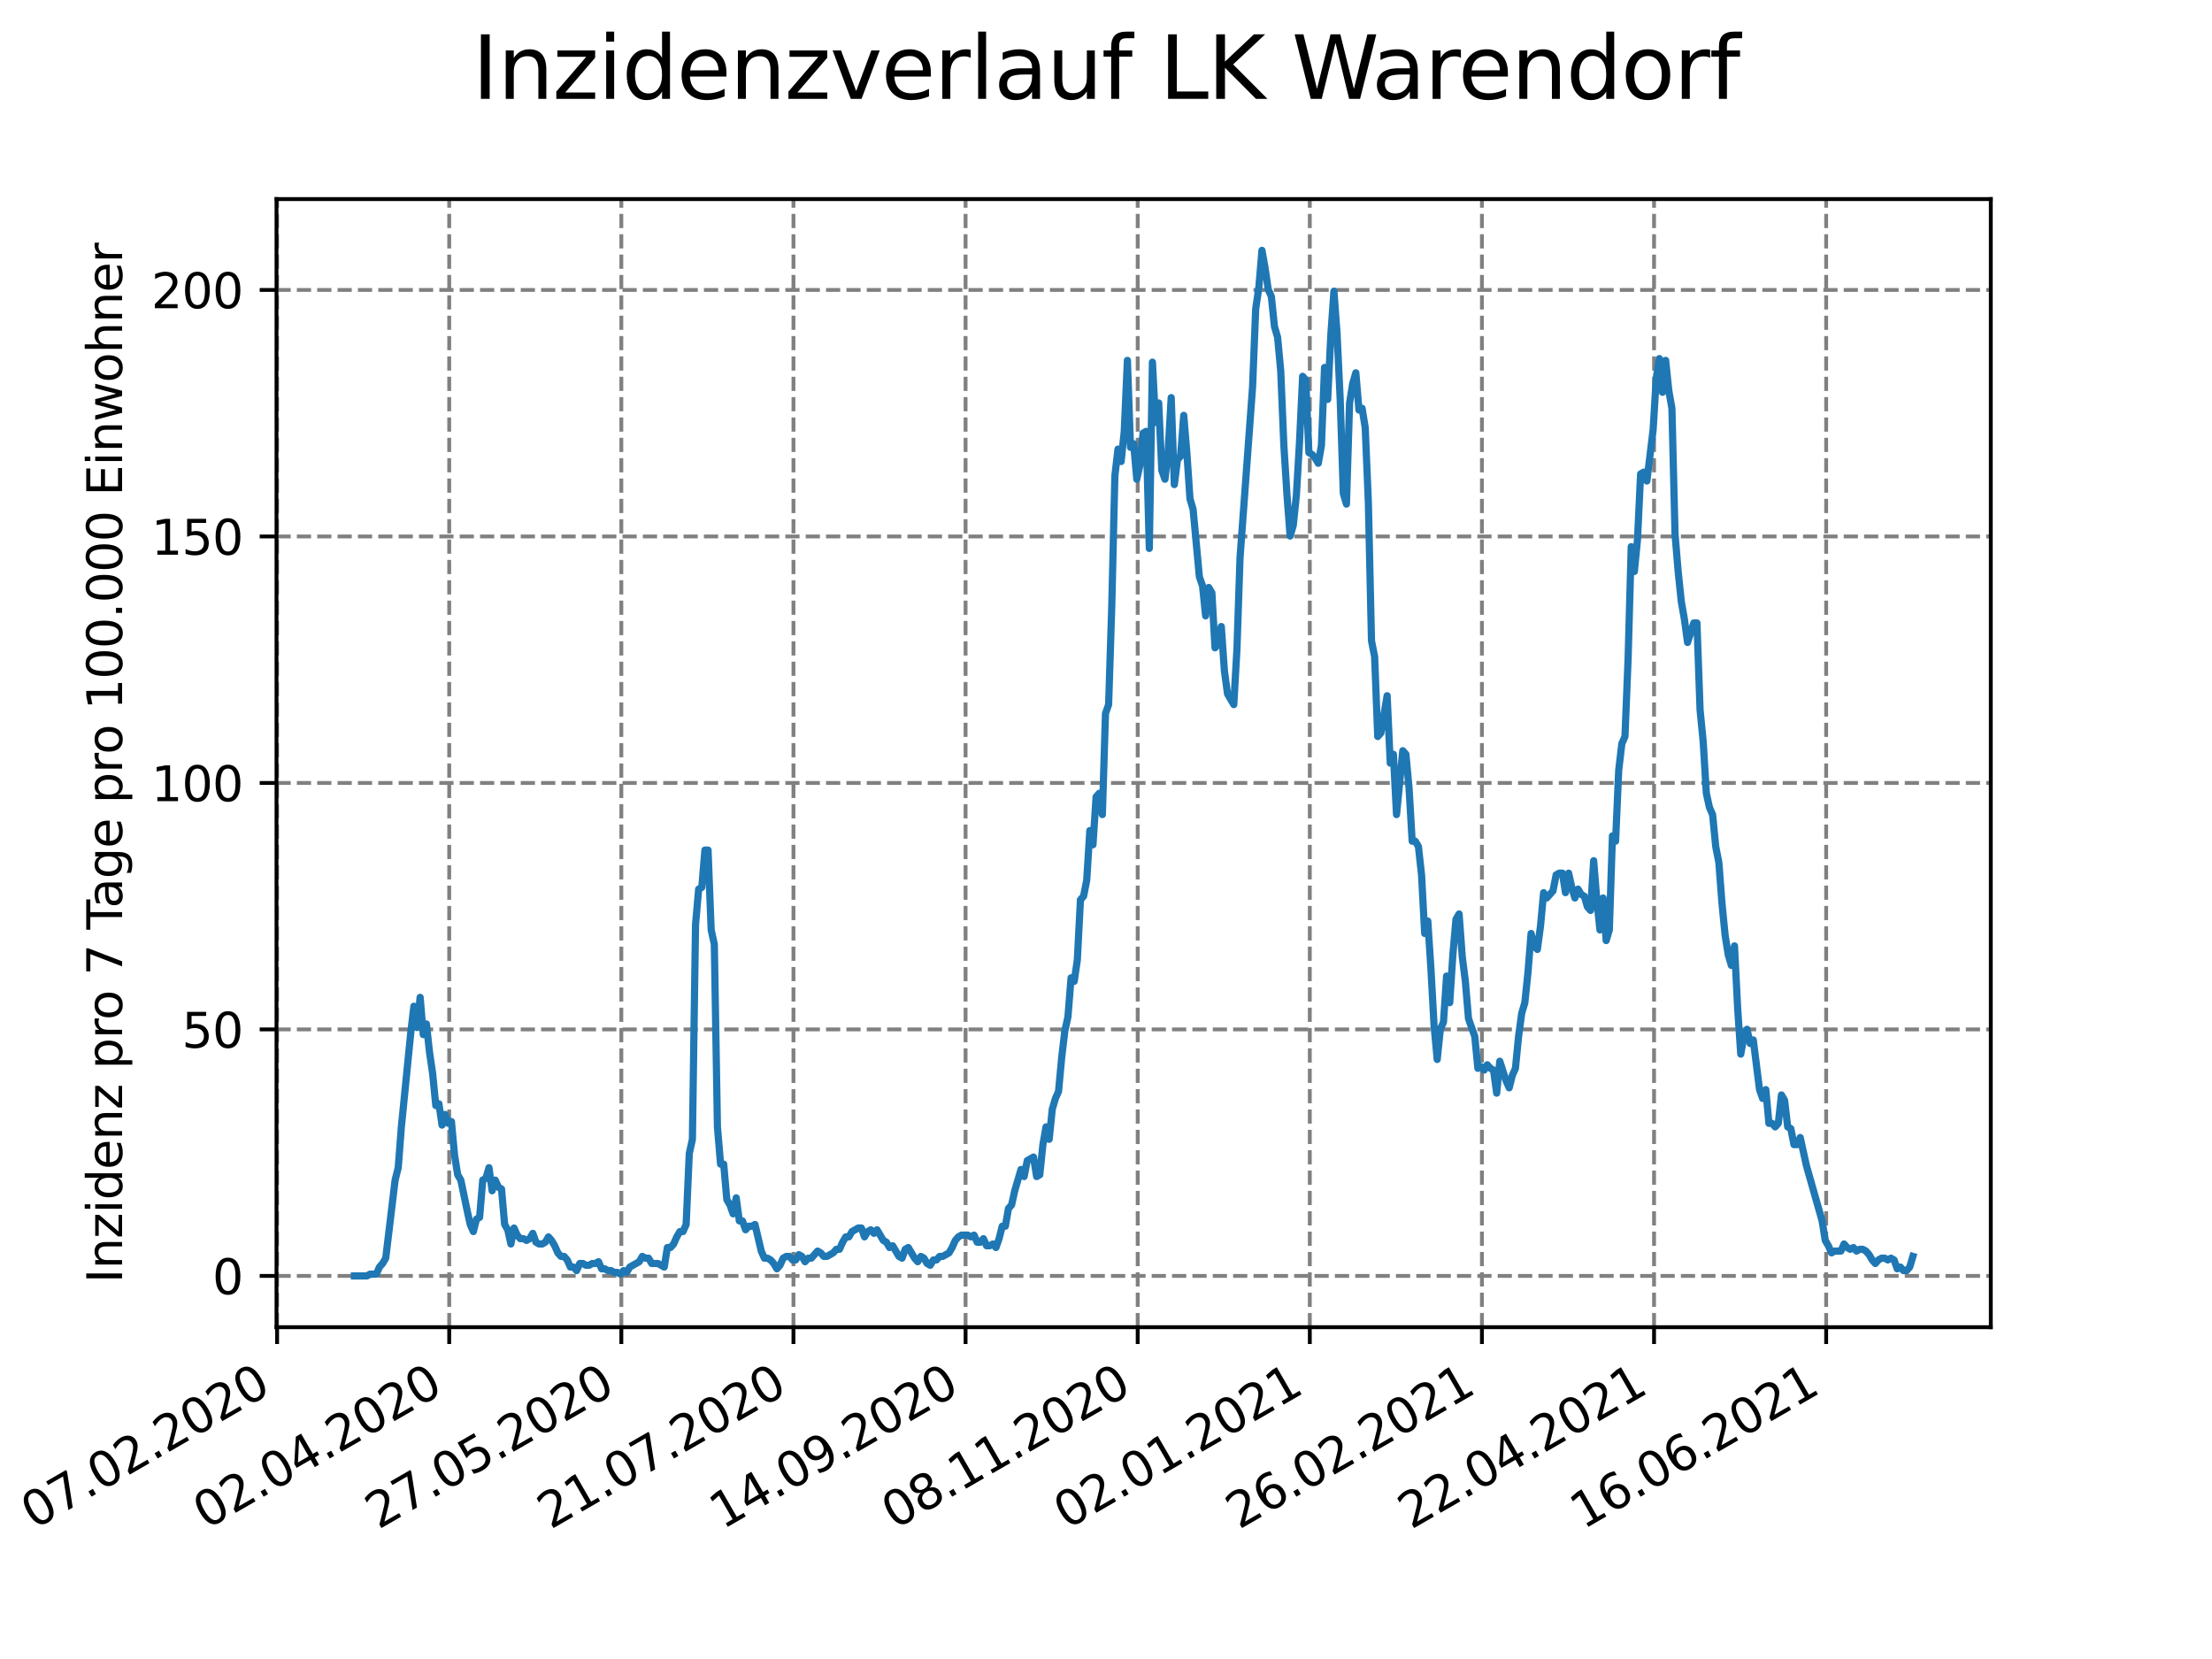 <?xml version="1.0" encoding="utf-8" standalone="no"?>
<!DOCTYPE svg PUBLIC "-//W3C//DTD SVG 1.1//EN"
  "http://www.w3.org/Graphics/SVG/1.1/DTD/svg11.dtd">
<svg height="345.6pt" version="1.1" viewBox="0 0 460.8 345.6" width="460.8pt" xmlns="http://www.w3.org/2000/svg" xmlns:xlink="http://www.w3.org/1999/xlink">
 <defs>
  <style type="text/css">*{stroke-linecap:butt;stroke-linejoin:round;}</style>
 </defs>
 <g id="figure_1">
  <g id="patch_1">
   <path d="M 0 345.6 
L 460.8 345.6 
L 460.8 0 
L 0 0 
z
" style="fill:#ffffff;"/>
  </g>
  <g id="axes_1">
   <g id="patch_2">
    <path d="M 57.6 276.48 
L 414.72 276.48 
L 414.72 41.472 
L 57.6 41.472 
z
" style="fill:#ffffff;"/>
   </g>
   <g id="matplotlib.axis_1">
    <g id="xtick_1">
     <g id="line2d_1">
      <path clip-path="url(#p155f06e6cd)" d="M 57.725 276.48 
L 57.725 41.472 
" style="fill:none;stroke:#808080;stroke-dasharray:2.96,1.28;stroke-dashoffset:0;stroke-width:0.8;"/>
     </g>
     <g id="line2d_2">
      <defs>
       <path d="M 0 0 
L 0 3.5 
" id="m277711811a" style="stroke:#000000;stroke-width:0.8;"/>
      </defs>
      <g>
       <use style="stroke:#000000;stroke-width:0.8;" x="57.725" xlink:href="#m277711811a" y="276.48"/>
      </g>
     </g>
     <g id="text_1">
      <!-- 07.02.2020 -->
      <g transform="translate(7.1 318.689)rotate(-30)scale(0.1 -0.1)">
       <defs>
        <path d="M 2034 4250 
Q 1547 4250 1301 3770 
Q 1056 3291 1056 2328 
Q 1056 1369 1301 889 
Q 1547 409 2034 409 
Q 2525 409 2770 889 
Q 3016 1369 3016 2328 
Q 3016 3291 2770 3770 
Q 2525 4250 2034 4250 
z
M 2034 4750 
Q 2819 4750 3233 4129 
Q 3647 3509 3647 2328 
Q 3647 1150 3233 529 
Q 2819 -91 2034 -91 
Q 1250 -91 836 529 
Q 422 1150 422 2328 
Q 422 3509 836 4129 
Q 1250 4750 2034 4750 
z
" id="DejaVuSans-30" transform="scale(0.016)"/>
        <path d="M 525 4666 
L 3525 4666 
L 3525 4397 
L 1831 0 
L 1172 0 
L 2766 4134 
L 525 4134 
L 525 4666 
z
" id="DejaVuSans-37" transform="scale(0.016)"/>
        <path d="M 684 794 
L 1344 794 
L 1344 0 
L 684 0 
L 684 794 
z
" id="DejaVuSans-2e" transform="scale(0.016)"/>
        <path d="M 1228 531 
L 3431 531 
L 3431 0 
L 469 0 
L 469 531 
Q 828 903 1448 1529 
Q 2069 2156 2228 2338 
Q 2531 2678 2651 2914 
Q 2772 3150 2772 3378 
Q 2772 3750 2511 3984 
Q 2250 4219 1831 4219 
Q 1534 4219 1204 4116 
Q 875 4013 500 3803 
L 500 4441 
Q 881 4594 1212 4672 
Q 1544 4750 1819 4750 
Q 2544 4750 2975 4387 
Q 3406 4025 3406 3419 
Q 3406 3131 3298 2873 
Q 3191 2616 2906 2266 
Q 2828 2175 2409 1742 
Q 1991 1309 1228 531 
z
" id="DejaVuSans-32" transform="scale(0.016)"/>
       </defs>
       <use xlink:href="#DejaVuSans-30"/>
       <use x="63.623" xlink:href="#DejaVuSans-37"/>
       <use x="127.246" xlink:href="#DejaVuSans-2e"/>
       <use x="159.033" xlink:href="#DejaVuSans-30"/>
       <use x="222.656" xlink:href="#DejaVuSans-32"/>
       <use x="286.279" xlink:href="#DejaVuSans-2e"/>
       <use x="318.066" xlink:href="#DejaVuSans-32"/>
       <use x="381.689" xlink:href="#DejaVuSans-30"/>
       <use x="445.312" xlink:href="#DejaVuSans-32"/>
       <use x="508.936" xlink:href="#DejaVuSans-30"/>
      </g>
     </g>
    </g>
    <g id="xtick_2">
     <g id="line2d_3">
      <path clip-path="url(#p155f06e6cd)" d="M 93.58 276.48 
L 93.58 41.472 
" style="fill:none;stroke:#808080;stroke-dasharray:2.96,1.28;stroke-dashoffset:0;stroke-width:0.8;"/>
     </g>
     <g id="line2d_4">
      <g>
       <use style="stroke:#000000;stroke-width:0.8;" x="93.58" xlink:href="#m277711811a" y="276.48"/>
      </g>
     </g>
     <g id="text_2">
      <!-- 02.04.2020 -->
      <g transform="translate(42.955 318.689)rotate(-30)scale(0.1 -0.1)">
       <defs>
        <path d="M 2419 4116 
L 825 1625 
L 2419 1625 
L 2419 4116 
z
M 2253 4666 
L 3047 4666 
L 3047 1625 
L 3713 1625 
L 3713 1100 
L 3047 1100 
L 3047 0 
L 2419 0 
L 2419 1100 
L 313 1100 
L 313 1709 
L 2253 4666 
z
" id="DejaVuSans-34" transform="scale(0.016)"/>
       </defs>
       <use xlink:href="#DejaVuSans-30"/>
       <use x="63.623" xlink:href="#DejaVuSans-32"/>
       <use x="127.246" xlink:href="#DejaVuSans-2e"/>
       <use x="159.033" xlink:href="#DejaVuSans-30"/>
       <use x="222.656" xlink:href="#DejaVuSans-34"/>
       <use x="286.279" xlink:href="#DejaVuSans-2e"/>
       <use x="318.066" xlink:href="#DejaVuSans-32"/>
       <use x="381.689" xlink:href="#DejaVuSans-30"/>
       <use x="445.312" xlink:href="#DejaVuSans-32"/>
       <use x="508.936" xlink:href="#DejaVuSans-30"/>
      </g>
     </g>
    </g>
    <g id="xtick_3">
     <g id="line2d_5">
      <path clip-path="url(#p155f06e6cd)" d="M 129.436 276.48 
L 129.436 41.472 
" style="fill:none;stroke:#808080;stroke-dasharray:2.96,1.28;stroke-dashoffset:0;stroke-width:0.8;"/>
     </g>
     <g id="line2d_6">
      <g>
       <use style="stroke:#000000;stroke-width:0.8;" x="129.436" xlink:href="#m277711811a" y="276.48"/>
      </g>
     </g>
     <g id="text_3">
      <!-- 27.05.2020 -->
      <g transform="translate(78.811 318.689)rotate(-30)scale(0.1 -0.1)">
       <defs>
        <path d="M 691 4666 
L 3169 4666 
L 3169 4134 
L 1269 4134 
L 1269 2991 
Q 1406 3038 1543 3061 
Q 1681 3084 1819 3084 
Q 2600 3084 3056 2656 
Q 3513 2228 3513 1497 
Q 3513 744 3044 326 
Q 2575 -91 1722 -91 
Q 1428 -91 1123 -41 
Q 819 9 494 109 
L 494 744 
Q 775 591 1075 516 
Q 1375 441 1709 441 
Q 2250 441 2565 725 
Q 2881 1009 2881 1497 
Q 2881 1984 2565 2268 
Q 2250 2553 1709 2553 
Q 1456 2553 1204 2497 
Q 953 2441 691 2322 
L 691 4666 
z
" id="DejaVuSans-35" transform="scale(0.016)"/>
       </defs>
       <use xlink:href="#DejaVuSans-32"/>
       <use x="63.623" xlink:href="#DejaVuSans-37"/>
       <use x="127.246" xlink:href="#DejaVuSans-2e"/>
       <use x="159.033" xlink:href="#DejaVuSans-30"/>
       <use x="222.656" xlink:href="#DejaVuSans-35"/>
       <use x="286.279" xlink:href="#DejaVuSans-2e"/>
       <use x="318.066" xlink:href="#DejaVuSans-32"/>
       <use x="381.689" xlink:href="#DejaVuSans-30"/>
       <use x="445.312" xlink:href="#DejaVuSans-32"/>
       <use x="508.936" xlink:href="#DejaVuSans-30"/>
      </g>
     </g>
    </g>
    <g id="xtick_4">
     <g id="line2d_7">
      <path clip-path="url(#p155f06e6cd)" d="M 165.291 276.48 
L 165.291 41.472 
" style="fill:none;stroke:#808080;stroke-dasharray:2.96,1.28;stroke-dashoffset:0;stroke-width:0.8;"/>
     </g>
     <g id="line2d_8">
      <g>
       <use style="stroke:#000000;stroke-width:0.8;" x="165.291" xlink:href="#m277711811a" y="276.48"/>
      </g>
     </g>
     <g id="text_4">
      <!-- 21.07.2020 -->
      <g transform="translate(114.666 318.689)rotate(-30)scale(0.1 -0.1)">
       <defs>
        <path d="M 794 531 
L 1825 531 
L 1825 4091 
L 703 3866 
L 703 4441 
L 1819 4666 
L 2450 4666 
L 2450 531 
L 3481 531 
L 3481 0 
L 794 0 
L 794 531 
z
" id="DejaVuSans-31" transform="scale(0.016)"/>
       </defs>
       <use xlink:href="#DejaVuSans-32"/>
       <use x="63.623" xlink:href="#DejaVuSans-31"/>
       <use x="127.246" xlink:href="#DejaVuSans-2e"/>
       <use x="159.033" xlink:href="#DejaVuSans-30"/>
       <use x="222.656" xlink:href="#DejaVuSans-37"/>
       <use x="286.279" xlink:href="#DejaVuSans-2e"/>
       <use x="318.066" xlink:href="#DejaVuSans-32"/>
       <use x="381.689" xlink:href="#DejaVuSans-30"/>
       <use x="445.312" xlink:href="#DejaVuSans-32"/>
       <use x="508.936" xlink:href="#DejaVuSans-30"/>
      </g>
     </g>
    </g>
    <g id="xtick_5">
     <g id="line2d_9">
      <path clip-path="url(#p155f06e6cd)" d="M 201.147 276.48 
L 201.147 41.472 
" style="fill:none;stroke:#808080;stroke-dasharray:2.96,1.28;stroke-dashoffset:0;stroke-width:0.8;"/>
     </g>
     <g id="line2d_10">
      <g>
       <use style="stroke:#000000;stroke-width:0.8;" x="201.147" xlink:href="#m277711811a" y="276.48"/>
      </g>
     </g>
     <g id="text_5">
      <!-- 14.09.2020 -->
      <g transform="translate(150.521 318.689)rotate(-30)scale(0.1 -0.1)">
       <defs>
        <path d="M 703 97 
L 703 672 
Q 941 559 1184 500 
Q 1428 441 1663 441 
Q 2288 441 2617 861 
Q 2947 1281 2994 2138 
Q 2813 1869 2534 1725 
Q 2256 1581 1919 1581 
Q 1219 1581 811 2004 
Q 403 2428 403 3163 
Q 403 3881 828 4315 
Q 1253 4750 1959 4750 
Q 2769 4750 3195 4129 
Q 3622 3509 3622 2328 
Q 3622 1225 3098 567 
Q 2575 -91 1691 -91 
Q 1453 -91 1209 -44 
Q 966 3 703 97 
z
M 1959 2075 
Q 2384 2075 2632 2365 
Q 2881 2656 2881 3163 
Q 2881 3666 2632 3958 
Q 2384 4250 1959 4250 
Q 1534 4250 1286 3958 
Q 1038 3666 1038 3163 
Q 1038 2656 1286 2365 
Q 1534 2075 1959 2075 
z
" id="DejaVuSans-39" transform="scale(0.016)"/>
       </defs>
       <use xlink:href="#DejaVuSans-31"/>
       <use x="63.623" xlink:href="#DejaVuSans-34"/>
       <use x="127.246" xlink:href="#DejaVuSans-2e"/>
       <use x="159.033" xlink:href="#DejaVuSans-30"/>
       <use x="222.656" xlink:href="#DejaVuSans-39"/>
       <use x="286.279" xlink:href="#DejaVuSans-2e"/>
       <use x="318.066" xlink:href="#DejaVuSans-32"/>
       <use x="381.689" xlink:href="#DejaVuSans-30"/>
       <use x="445.312" xlink:href="#DejaVuSans-32"/>
       <use x="508.936" xlink:href="#DejaVuSans-30"/>
      </g>
     </g>
    </g>
    <g id="xtick_6">
     <g id="line2d_11">
      <path clip-path="url(#p155f06e6cd)" d="M 237.002 276.48 
L 237.002 41.472 
" style="fill:none;stroke:#808080;stroke-dasharray:2.96,1.28;stroke-dashoffset:0;stroke-width:0.8;"/>
     </g>
     <g id="line2d_12">
      <g>
       <use style="stroke:#000000;stroke-width:0.8;" x="237.002" xlink:href="#m277711811a" y="276.48"/>
      </g>
     </g>
     <g id="text_6">
      <!-- 08.11.2020 -->
      <g transform="translate(186.377 318.689)rotate(-30)scale(0.1 -0.1)">
       <defs>
        <path d="M 2034 2216 
Q 1584 2216 1326 1975 
Q 1069 1734 1069 1313 
Q 1069 891 1326 650 
Q 1584 409 2034 409 
Q 2484 409 2743 651 
Q 3003 894 3003 1313 
Q 3003 1734 2745 1975 
Q 2488 2216 2034 2216 
z
M 1403 2484 
Q 997 2584 770 2862 
Q 544 3141 544 3541 
Q 544 4100 942 4425 
Q 1341 4750 2034 4750 
Q 2731 4750 3128 4425 
Q 3525 4100 3525 3541 
Q 3525 3141 3298 2862 
Q 3072 2584 2669 2484 
Q 3125 2378 3379 2068 
Q 3634 1759 3634 1313 
Q 3634 634 3220 271 
Q 2806 -91 2034 -91 
Q 1263 -91 848 271 
Q 434 634 434 1313 
Q 434 1759 690 2068 
Q 947 2378 1403 2484 
z
M 1172 3481 
Q 1172 3119 1398 2916 
Q 1625 2713 2034 2713 
Q 2441 2713 2670 2916 
Q 2900 3119 2900 3481 
Q 2900 3844 2670 4047 
Q 2441 4250 2034 4250 
Q 1625 4250 1398 4047 
Q 1172 3844 1172 3481 
z
" id="DejaVuSans-38" transform="scale(0.016)"/>
       </defs>
       <use xlink:href="#DejaVuSans-30"/>
       <use x="63.623" xlink:href="#DejaVuSans-38"/>
       <use x="127.246" xlink:href="#DejaVuSans-2e"/>
       <use x="159.033" xlink:href="#DejaVuSans-31"/>
       <use x="222.656" xlink:href="#DejaVuSans-31"/>
       <use x="286.279" xlink:href="#DejaVuSans-2e"/>
       <use x="318.066" xlink:href="#DejaVuSans-32"/>
       <use x="381.689" xlink:href="#DejaVuSans-30"/>
       <use x="445.312" xlink:href="#DejaVuSans-32"/>
       <use x="508.936" xlink:href="#DejaVuSans-30"/>
      </g>
     </g>
    </g>
    <g id="xtick_7">
     <g id="line2d_13">
      <path clip-path="url(#p155f06e6cd)" d="M 272.857 276.48 
L 272.857 41.472 
" style="fill:none;stroke:#808080;stroke-dasharray:2.96,1.28;stroke-dashoffset:0;stroke-width:0.8;"/>
     </g>
     <g id="line2d_14">
      <g>
       <use style="stroke:#000000;stroke-width:0.8;" x="272.857" xlink:href="#m277711811a" y="276.48"/>
      </g>
     </g>
     <g id="text_7">
      <!-- 02.01.2021 -->
      <g transform="translate(222.232 318.689)rotate(-30)scale(0.1 -0.1)">
       <use xlink:href="#DejaVuSans-30"/>
       <use x="63.623" xlink:href="#DejaVuSans-32"/>
       <use x="127.246" xlink:href="#DejaVuSans-2e"/>
       <use x="159.033" xlink:href="#DejaVuSans-30"/>
       <use x="222.656" xlink:href="#DejaVuSans-31"/>
       <use x="286.279" xlink:href="#DejaVuSans-2e"/>
       <use x="318.066" xlink:href="#DejaVuSans-32"/>
       <use x="381.689" xlink:href="#DejaVuSans-30"/>
       <use x="445.312" xlink:href="#DejaVuSans-32"/>
       <use x="508.936" xlink:href="#DejaVuSans-31"/>
      </g>
     </g>
    </g>
    <g id="xtick_8">
     <g id="line2d_15">
      <path clip-path="url(#p155f06e6cd)" d="M 308.713 276.48 
L 308.713 41.472 
" style="fill:none;stroke:#808080;stroke-dasharray:2.96,1.28;stroke-dashoffset:0;stroke-width:0.8;"/>
     </g>
     <g id="line2d_16">
      <g>
       <use style="stroke:#000000;stroke-width:0.8;" x="308.713" xlink:href="#m277711811a" y="276.48"/>
      </g>
     </g>
     <g id="text_8">
      <!-- 26.02.2021 -->
      <g transform="translate(258.088 318.689)rotate(-30)scale(0.1 -0.1)">
       <defs>
        <path d="M 2113 2584 
Q 1688 2584 1439 2293 
Q 1191 2003 1191 1497 
Q 1191 994 1439 701 
Q 1688 409 2113 409 
Q 2538 409 2786 701 
Q 3034 994 3034 1497 
Q 3034 2003 2786 2293 
Q 2538 2584 2113 2584 
z
M 3366 4563 
L 3366 3988 
Q 3128 4100 2886 4159 
Q 2644 4219 2406 4219 
Q 1781 4219 1451 3797 
Q 1122 3375 1075 2522 
Q 1259 2794 1537 2939 
Q 1816 3084 2150 3084 
Q 2853 3084 3261 2657 
Q 3669 2231 3669 1497 
Q 3669 778 3244 343 
Q 2819 -91 2113 -91 
Q 1303 -91 875 529 
Q 447 1150 447 2328 
Q 447 3434 972 4092 
Q 1497 4750 2381 4750 
Q 2619 4750 2861 4703 
Q 3103 4656 3366 4563 
z
" id="DejaVuSans-36" transform="scale(0.016)"/>
       </defs>
       <use xlink:href="#DejaVuSans-32"/>
       <use x="63.623" xlink:href="#DejaVuSans-36"/>
       <use x="127.246" xlink:href="#DejaVuSans-2e"/>
       <use x="159.033" xlink:href="#DejaVuSans-30"/>
       <use x="222.656" xlink:href="#DejaVuSans-32"/>
       <use x="286.279" xlink:href="#DejaVuSans-2e"/>
       <use x="318.066" xlink:href="#DejaVuSans-32"/>
       <use x="381.689" xlink:href="#DejaVuSans-30"/>
       <use x="445.312" xlink:href="#DejaVuSans-32"/>
       <use x="508.936" xlink:href="#DejaVuSans-31"/>
      </g>
     </g>
    </g>
    <g id="xtick_9">
     <g id="line2d_17">
      <path clip-path="url(#p155f06e6cd)" d="M 344.568 276.48 
L 344.568 41.472 
" style="fill:none;stroke:#808080;stroke-dasharray:2.96,1.28;stroke-dashoffset:0;stroke-width:0.8;"/>
     </g>
     <g id="line2d_18">
      <g>
       <use style="stroke:#000000;stroke-width:0.8;" x="344.568" xlink:href="#m277711811a" y="276.48"/>
      </g>
     </g>
     <g id="text_9">
      <!-- 22.04.2021 -->
      <g transform="translate(293.943 318.689)rotate(-30)scale(0.1 -0.1)">
       <use xlink:href="#DejaVuSans-32"/>
       <use x="63.623" xlink:href="#DejaVuSans-32"/>
       <use x="127.246" xlink:href="#DejaVuSans-2e"/>
       <use x="159.033" xlink:href="#DejaVuSans-30"/>
       <use x="222.656" xlink:href="#DejaVuSans-34"/>
       <use x="286.279" xlink:href="#DejaVuSans-2e"/>
       <use x="318.066" xlink:href="#DejaVuSans-32"/>
       <use x="381.689" xlink:href="#DejaVuSans-30"/>
       <use x="445.312" xlink:href="#DejaVuSans-32"/>
       <use x="508.936" xlink:href="#DejaVuSans-31"/>
      </g>
     </g>
    </g>
    <g id="xtick_10">
     <g id="line2d_19">
      <path clip-path="url(#p155f06e6cd)" d="M 380.424 276.48 
L 380.424 41.472 
" style="fill:none;stroke:#808080;stroke-dasharray:2.96,1.28;stroke-dashoffset:0;stroke-width:0.8;"/>
     </g>
     <g id="line2d_20">
      <g>
       <use style="stroke:#000000;stroke-width:0.8;" x="380.424" xlink:href="#m277711811a" y="276.48"/>
      </g>
     </g>
     <g id="text_10">
      <!-- 16.06.2021 -->
      <g transform="translate(329.799 318.689)rotate(-30)scale(0.1 -0.1)">
       <use xlink:href="#DejaVuSans-31"/>
       <use x="63.623" xlink:href="#DejaVuSans-36"/>
       <use x="127.246" xlink:href="#DejaVuSans-2e"/>
       <use x="159.033" xlink:href="#DejaVuSans-30"/>
       <use x="222.656" xlink:href="#DejaVuSans-36"/>
       <use x="286.279" xlink:href="#DejaVuSans-2e"/>
       <use x="318.066" xlink:href="#DejaVuSans-32"/>
       <use x="381.689" xlink:href="#DejaVuSans-30"/>
       <use x="445.312" xlink:href="#DejaVuSans-32"/>
       <use x="508.936" xlink:href="#DejaVuSans-31"/>
      </g>
     </g>
    </g>
   </g>
   <g id="matplotlib.axis_2">
    <g id="ytick_1">
     <g id="line2d_21">
      <path clip-path="url(#p155f06e6cd)" d="M 57.6 265.798 
L 414.72 265.798 
" style="fill:none;stroke:#808080;stroke-dasharray:2.96,1.28;stroke-dashoffset:0;stroke-width:0.8;"/>
     </g>
     <g id="line2d_22">
      <defs>
       <path d="M 0 0 
L -3.5 0 
" id="m5b50b970f5" style="stroke:#000000;stroke-width:0.8;"/>
      </defs>
      <g>
       <use style="stroke:#000000;stroke-width:0.8;" x="57.6" xlink:href="#m5b50b970f5" y="265.798"/>
      </g>
     </g>
     <g id="text_11">
      <!-- 0 -->
      <g transform="translate(44.237 269.597)scale(0.1 -0.1)">
       <use xlink:href="#DejaVuSans-30"/>
      </g>
     </g>
    </g>
    <g id="ytick_2">
     <g id="line2d_23">
      <path clip-path="url(#p155f06e6cd)" d="M 57.6 214.449 
L 414.72 214.449 
" style="fill:none;stroke:#808080;stroke-dasharray:2.96,1.28;stroke-dashoffset:0;stroke-width:0.8;"/>
     </g>
     <g id="line2d_24">
      <g>
       <use style="stroke:#000000;stroke-width:0.8;" x="57.6" xlink:href="#m5b50b970f5" y="214.449"/>
      </g>
     </g>
     <g id="text_12">
      <!-- 50 -->
      <g transform="translate(37.875 218.249)scale(0.1 -0.1)">
       <use xlink:href="#DejaVuSans-35"/>
       <use x="63.623" xlink:href="#DejaVuSans-30"/>
      </g>
     </g>
    </g>
    <g id="ytick_3">
     <g id="line2d_25">
      <path clip-path="url(#p155f06e6cd)" d="M 57.6 163.101 
L 414.72 163.101 
" style="fill:none;stroke:#808080;stroke-dasharray:2.96,1.28;stroke-dashoffset:0;stroke-width:0.8;"/>
     </g>
     <g id="line2d_26">
      <g>
       <use style="stroke:#000000;stroke-width:0.8;" x="57.6" xlink:href="#m5b50b970f5" y="163.101"/>
      </g>
     </g>
     <g id="text_13">
      <!-- 100 -->
      <g transform="translate(31.512 166.9)scale(0.1 -0.1)">
       <use xlink:href="#DejaVuSans-31"/>
       <use x="63.623" xlink:href="#DejaVuSans-30"/>
       <use x="127.246" xlink:href="#DejaVuSans-30"/>
      </g>
     </g>
    </g>
    <g id="ytick_4">
     <g id="line2d_27">
      <path clip-path="url(#p155f06e6cd)" d="M 57.6 111.753 
L 414.72 111.753 
" style="fill:none;stroke:#808080;stroke-dasharray:2.96,1.28;stroke-dashoffset:0;stroke-width:0.8;"/>
     </g>
     <g id="line2d_28">
      <g>
       <use style="stroke:#000000;stroke-width:0.8;" x="57.6" xlink:href="#m5b50b970f5" y="111.753"/>
      </g>
     </g>
     <g id="text_14">
      <!-- 150 -->
      <g transform="translate(31.512 115.552)scale(0.1 -0.1)">
       <use xlink:href="#DejaVuSans-31"/>
       <use x="63.623" xlink:href="#DejaVuSans-35"/>
       <use x="127.246" xlink:href="#DejaVuSans-30"/>
      </g>
     </g>
    </g>
    <g id="ytick_5">
     <g id="line2d_29">
      <path clip-path="url(#p155f06e6cd)" d="M 57.6 60.404 
L 414.72 60.404 
" style="fill:none;stroke:#808080;stroke-dasharray:2.96,1.28;stroke-dashoffset:0;stroke-width:0.8;"/>
     </g>
     <g id="line2d_30">
      <g>
       <use style="stroke:#000000;stroke-width:0.8;" x="57.6" xlink:href="#m5b50b970f5" y="60.404"/>
      </g>
     </g>
     <g id="text_15">
      <!-- 200 -->
      <g transform="translate(31.512 64.203)scale(0.1 -0.1)">
       <use xlink:href="#DejaVuSans-32"/>
       <use x="63.623" xlink:href="#DejaVuSans-30"/>
       <use x="127.246" xlink:href="#DejaVuSans-30"/>
      </g>
     </g>
    </g>
    <g id="text_16">
     <!-- Inzidenz pro 7 Tage pro 100.000 Einwohner -->
     <g transform="translate(25.433 267.301)rotate(-90)scale(0.1 -0.1)">
      <defs>
       <path d="M 628 4666 
L 1259 4666 
L 1259 0 
L 628 0 
L 628 4666 
z
" id="DejaVuSans-49" transform="scale(0.016)"/>
       <path d="M 3513 2113 
L 3513 0 
L 2938 0 
L 2938 2094 
Q 2938 2591 2744 2837 
Q 2550 3084 2163 3084 
Q 1697 3084 1428 2787 
Q 1159 2491 1159 1978 
L 1159 0 
L 581 0 
L 581 3500 
L 1159 3500 
L 1159 2956 
Q 1366 3272 1645 3428 
Q 1925 3584 2291 3584 
Q 2894 3584 3203 3211 
Q 3513 2838 3513 2113 
z
" id="DejaVuSans-6e" transform="scale(0.016)"/>
       <path d="M 353 3500 
L 3084 3500 
L 3084 2975 
L 922 459 
L 3084 459 
L 3084 0 
L 275 0 
L 275 525 
L 2438 3041 
L 353 3041 
L 353 3500 
z
" id="DejaVuSans-7a" transform="scale(0.016)"/>
       <path d="M 603 3500 
L 1178 3500 
L 1178 0 
L 603 0 
L 603 3500 
z
M 603 4863 
L 1178 4863 
L 1178 4134 
L 603 4134 
L 603 4863 
z
" id="DejaVuSans-69" transform="scale(0.016)"/>
       <path d="M 2906 2969 
L 2906 4863 
L 3481 4863 
L 3481 0 
L 2906 0 
L 2906 525 
Q 2725 213 2448 61 
Q 2172 -91 1784 -91 
Q 1150 -91 751 415 
Q 353 922 353 1747 
Q 353 2572 751 3078 
Q 1150 3584 1784 3584 
Q 2172 3584 2448 3432 
Q 2725 3281 2906 2969 
z
M 947 1747 
Q 947 1113 1208 752 
Q 1469 391 1925 391 
Q 2381 391 2643 752 
Q 2906 1113 2906 1747 
Q 2906 2381 2643 2742 
Q 2381 3103 1925 3103 
Q 1469 3103 1208 2742 
Q 947 2381 947 1747 
z
" id="DejaVuSans-64" transform="scale(0.016)"/>
       <path d="M 3597 1894 
L 3597 1613 
L 953 1613 
Q 991 1019 1311 708 
Q 1631 397 2203 397 
Q 2534 397 2845 478 
Q 3156 559 3463 722 
L 3463 178 
Q 3153 47 2828 -22 
Q 2503 -91 2169 -91 
Q 1331 -91 842 396 
Q 353 884 353 1716 
Q 353 2575 817 3079 
Q 1281 3584 2069 3584 
Q 2775 3584 3186 3129 
Q 3597 2675 3597 1894 
z
M 3022 2063 
Q 3016 2534 2758 2815 
Q 2500 3097 2075 3097 
Q 1594 3097 1305 2825 
Q 1016 2553 972 2059 
L 3022 2063 
z
" id="DejaVuSans-65" transform="scale(0.016)"/>
       <path id="DejaVuSans-20" transform="scale(0.016)"/>
       <path d="M 1159 525 
L 1159 -1331 
L 581 -1331 
L 581 3500 
L 1159 3500 
L 1159 2969 
Q 1341 3281 1617 3432 
Q 1894 3584 2278 3584 
Q 2916 3584 3314 3078 
Q 3713 2572 3713 1747 
Q 3713 922 3314 415 
Q 2916 -91 2278 -91 
Q 1894 -91 1617 61 
Q 1341 213 1159 525 
z
M 3116 1747 
Q 3116 2381 2855 2742 
Q 2594 3103 2138 3103 
Q 1681 3103 1420 2742 
Q 1159 2381 1159 1747 
Q 1159 1113 1420 752 
Q 1681 391 2138 391 
Q 2594 391 2855 752 
Q 3116 1113 3116 1747 
z
" id="DejaVuSans-70" transform="scale(0.016)"/>
       <path d="M 2631 2963 
Q 2534 3019 2420 3045 
Q 2306 3072 2169 3072 
Q 1681 3072 1420 2755 
Q 1159 2438 1159 1844 
L 1159 0 
L 581 0 
L 581 3500 
L 1159 3500 
L 1159 2956 
Q 1341 3275 1631 3429 
Q 1922 3584 2338 3584 
Q 2397 3584 2469 3576 
Q 2541 3569 2628 3553 
L 2631 2963 
z
" id="DejaVuSans-72" transform="scale(0.016)"/>
       <path d="M 1959 3097 
Q 1497 3097 1228 2736 
Q 959 2375 959 1747 
Q 959 1119 1226 758 
Q 1494 397 1959 397 
Q 2419 397 2687 759 
Q 2956 1122 2956 1747 
Q 2956 2369 2687 2733 
Q 2419 3097 1959 3097 
z
M 1959 3584 
Q 2709 3584 3137 3096 
Q 3566 2609 3566 1747 
Q 3566 888 3137 398 
Q 2709 -91 1959 -91 
Q 1206 -91 779 398 
Q 353 888 353 1747 
Q 353 2609 779 3096 
Q 1206 3584 1959 3584 
z
" id="DejaVuSans-6f" transform="scale(0.016)"/>
       <path d="M -19 4666 
L 3928 4666 
L 3928 4134 
L 2272 4134 
L 2272 0 
L 1638 0 
L 1638 4134 
L -19 4134 
L -19 4666 
z
" id="DejaVuSans-54" transform="scale(0.016)"/>
       <path d="M 2194 1759 
Q 1497 1759 1228 1600 
Q 959 1441 959 1056 
Q 959 750 1161 570 
Q 1363 391 1709 391 
Q 2188 391 2477 730 
Q 2766 1069 2766 1631 
L 2766 1759 
L 2194 1759 
z
M 3341 1997 
L 3341 0 
L 2766 0 
L 2766 531 
Q 2569 213 2275 61 
Q 1981 -91 1556 -91 
Q 1019 -91 701 211 
Q 384 513 384 1019 
Q 384 1609 779 1909 
Q 1175 2209 1959 2209 
L 2766 2209 
L 2766 2266 
Q 2766 2663 2505 2880 
Q 2244 3097 1772 3097 
Q 1472 3097 1187 3025 
Q 903 2953 641 2809 
L 641 3341 
Q 956 3463 1253 3523 
Q 1550 3584 1831 3584 
Q 2591 3584 2966 3190 
Q 3341 2797 3341 1997 
z
" id="DejaVuSans-61" transform="scale(0.016)"/>
       <path d="M 2906 1791 
Q 2906 2416 2648 2759 
Q 2391 3103 1925 3103 
Q 1463 3103 1205 2759 
Q 947 2416 947 1791 
Q 947 1169 1205 825 
Q 1463 481 1925 481 
Q 2391 481 2648 825 
Q 2906 1169 2906 1791 
z
M 3481 434 
Q 3481 -459 3084 -895 
Q 2688 -1331 1869 -1331 
Q 1566 -1331 1297 -1286 
Q 1028 -1241 775 -1147 
L 775 -588 
Q 1028 -725 1275 -790 
Q 1522 -856 1778 -856 
Q 2344 -856 2625 -561 
Q 2906 -266 2906 331 
L 2906 616 
Q 2728 306 2450 153 
Q 2172 0 1784 0 
Q 1141 0 747 490 
Q 353 981 353 1791 
Q 353 2603 747 3093 
Q 1141 3584 1784 3584 
Q 2172 3584 2450 3431 
Q 2728 3278 2906 2969 
L 2906 3500 
L 3481 3500 
L 3481 434 
z
" id="DejaVuSans-67" transform="scale(0.016)"/>
       <path d="M 628 4666 
L 3578 4666 
L 3578 4134 
L 1259 4134 
L 1259 2753 
L 3481 2753 
L 3481 2222 
L 1259 2222 
L 1259 531 
L 3634 531 
L 3634 0 
L 628 0 
L 628 4666 
z
" id="DejaVuSans-45" transform="scale(0.016)"/>
       <path d="M 269 3500 
L 844 3500 
L 1563 769 
L 2278 3500 
L 2956 3500 
L 3675 769 
L 4391 3500 
L 4966 3500 
L 4050 0 
L 3372 0 
L 2619 2869 
L 1863 0 
L 1184 0 
L 269 3500 
z
" id="DejaVuSans-77" transform="scale(0.016)"/>
       <path d="M 3513 2113 
L 3513 0 
L 2938 0 
L 2938 2094 
Q 2938 2591 2744 2837 
Q 2550 3084 2163 3084 
Q 1697 3084 1428 2787 
Q 1159 2491 1159 1978 
L 1159 0 
L 581 0 
L 581 4863 
L 1159 4863 
L 1159 2956 
Q 1366 3272 1645 3428 
Q 1925 3584 2291 3584 
Q 2894 3584 3203 3211 
Q 3513 2838 3513 2113 
z
" id="DejaVuSans-68" transform="scale(0.016)"/>
      </defs>
      <use xlink:href="#DejaVuSans-49"/>
      <use x="29.492" xlink:href="#DejaVuSans-6e"/>
      <use x="92.871" xlink:href="#DejaVuSans-7a"/>
      <use x="145.361" xlink:href="#DejaVuSans-69"/>
      <use x="173.145" xlink:href="#DejaVuSans-64"/>
      <use x="236.621" xlink:href="#DejaVuSans-65"/>
      <use x="298.145" xlink:href="#DejaVuSans-6e"/>
      <use x="361.523" xlink:href="#DejaVuSans-7a"/>
      <use x="414.014" xlink:href="#DejaVuSans-20"/>
      <use x="445.801" xlink:href="#DejaVuSans-70"/>
      <use x="509.277" xlink:href="#DejaVuSans-72"/>
      <use x="548.141" xlink:href="#DejaVuSans-6f"/>
      <use x="609.322" xlink:href="#DejaVuSans-20"/>
      <use x="641.109" xlink:href="#DejaVuSans-37"/>
      <use x="704.732" xlink:href="#DejaVuSans-20"/>
      <use x="736.52" xlink:href="#DejaVuSans-54"/>
      <use x="781.104" xlink:href="#DejaVuSans-61"/>
      <use x="842.383" xlink:href="#DejaVuSans-67"/>
      <use x="905.859" xlink:href="#DejaVuSans-65"/>
      <use x="967.383" xlink:href="#DejaVuSans-20"/>
      <use x="999.17" xlink:href="#DejaVuSans-70"/>
      <use x="1062.646" xlink:href="#DejaVuSans-72"/>
      <use x="1101.51" xlink:href="#DejaVuSans-6f"/>
      <use x="1162.691" xlink:href="#DejaVuSans-20"/>
      <use x="1194.479" xlink:href="#DejaVuSans-31"/>
      <use x="1258.102" xlink:href="#DejaVuSans-30"/>
      <use x="1321.725" xlink:href="#DejaVuSans-30"/>
      <use x="1385.348" xlink:href="#DejaVuSans-2e"/>
      <use x="1417.135" xlink:href="#DejaVuSans-30"/>
      <use x="1480.758" xlink:href="#DejaVuSans-30"/>
      <use x="1544.381" xlink:href="#DejaVuSans-30"/>
      <use x="1608.004" xlink:href="#DejaVuSans-20"/>
      <use x="1639.791" xlink:href="#DejaVuSans-45"/>
      <use x="1702.975" xlink:href="#DejaVuSans-69"/>
      <use x="1730.758" xlink:href="#DejaVuSans-6e"/>
      <use x="1794.137" xlink:href="#DejaVuSans-77"/>
      <use x="1875.924" xlink:href="#DejaVuSans-6f"/>
      <use x="1937.105" xlink:href="#DejaVuSans-68"/>
      <use x="2000.484" xlink:href="#DejaVuSans-6e"/>
      <use x="2063.863" xlink:href="#DejaVuSans-65"/>
      <use x="2125.387" xlink:href="#DejaVuSans-72"/>
     </g>
    </g>
   </g>
   <g id="line2d_31">
    <path clip-path="url(#p155f06e6cd)" d="M 73.833 265.798 
L 76.44 265.798 
L 77.092 265.428 
L 78.396 265.428 
L 79.048 263.95 
L 79.7 263.21 
L 80.352 262.102 
L 82.308 245.838 
L 82.96 243.251 
L 83.611 234.749 
L 85.567 215.159 
L 86.219 209.615 
L 86.871 214.05 
L 87.523 207.767 
L 88.175 215.529 
L 88.827 213.311 
L 89.479 219.225 
L 90.131 223.66 
L 90.783 230.314 
L 91.434 229.944 
L 92.086 234.38 
L 92.738 232.162 
L 93.39 234.01 
L 94.042 233.64 
L 94.694 240.663 
L 95.346 244.729 
L 95.998 245.838 
L 97.302 252.122 
L 97.954 255.079 
L 98.606 256.557 
L 99.257 253.97 
L 99.909 253.6 
L 100.561 245.838 
L 101.213 245.468 
L 101.865 243.251 
L 102.517 248.056 
L 103.169 245.838 
L 103.821 247.317 
L 104.473 247.686 
L 105.125 255.079 
L 105.777 256.188 
L 106.429 259.145 
L 107.08 255.818 
L 107.732 257.296 
L 108.384 258.036 
L 109.036 258.036 
L 109.688 258.405 
L 110.34 258.036 
L 110.992 256.927 
L 111.644 258.775 
L 112.296 259.145 
L 112.948 259.145 
L 113.6 258.775 
L 114.252 257.666 
L 114.903 258.405 
L 115.555 259.514 
L 116.207 260.993 
L 116.859 261.732 
L 117.511 261.732 
L 118.163 262.471 
L 118.815 263.95 
L 119.467 263.95 
L 120.119 264.689 
L 120.771 263.21 
L 121.423 263.21 
L 122.075 263.58 
L 122.726 263.58 
L 123.378 263.21 
L 124.03 263.21 
L 124.682 262.841 
L 125.334 264.319 
L 125.986 264.319 
L 126.638 264.689 
L 127.29 264.689 
L 127.942 265.059 
L 128.594 265.059 
L 129.246 265.428 
L 129.898 264.689 
L 130.549 265.059 
L 131.201 263.95 
L 133.157 262.841 
L 133.809 261.732 
L 134.461 262.102 
L 135.113 262.102 
L 135.765 263.21 
L 137.069 263.21 
L 138.372 263.95 
L 139.024 259.884 
L 139.676 259.884 
L 140.328 259.145 
L 140.98 257.666 
L 141.632 256.557 
L 142.284 256.557 
L 142.936 255.079 
L 143.588 240.294 
L 144.24 237.337 
L 144.892 192.612 
L 145.544 185.219 
L 146.195 184.85 
L 146.847 177.088 
L 147.499 177.088 
L 148.151 193.721 
L 148.803 196.678 
L 149.455 234.749 
L 150.107 242.511 
L 150.759 242.511 
L 151.411 249.904 
L 152.063 251.013 
L 152.715 252.861 
L 153.367 249.534 
L 154.018 254.339 
L 154.67 254.339 
L 155.322 256.188 
L 155.974 255.448 
L 156.626 255.448 
L 157.278 255.079 
L 158.582 260.623 
L 159.234 262.102 
L 159.886 262.102 
L 160.538 262.471 
L 161.19 263.21 
L 161.841 264.319 
L 162.493 263.58 
L 163.145 262.102 
L 163.797 261.732 
L 164.449 261.732 
L 165.101 262.471 
L 165.753 262.471 
L 166.405 261.362 
L 167.057 261.732 
L 167.709 262.841 
L 168.361 262.102 
L 169.013 262.102 
L 170.316 260.623 
L 170.968 260.993 
L 171.62 261.732 
L 172.272 261.732 
L 173.576 260.993 
L 174.228 260.253 
L 174.88 260.253 
L 175.532 258.775 
L 176.184 257.666 
L 176.836 257.666 
L 177.487 256.557 
L 178.791 255.818 
L 179.443 255.818 
L 180.095 257.666 
L 180.747 256.557 
L 181.399 256.188 
L 182.051 256.927 
L 182.703 256.188 
L 184.007 258.405 
L 184.659 258.775 
L 185.31 259.884 
L 185.962 259.514 
L 187.266 261.732 
L 187.918 262.102 
L 188.57 260.253 
L 189.222 259.884 
L 190.526 262.102 
L 191.178 262.841 
L 191.83 261.732 
L 192.482 262.102 
L 193.133 263.21 
L 193.785 263.58 
L 194.437 262.471 
L 195.089 262.471 
L 195.741 261.732 
L 196.393 261.732 
L 197.697 260.993 
L 198.349 259.884 
L 199.001 258.405 
L 199.653 257.666 
L 200.305 257.296 
L 201.608 257.296 
L 202.26 257.666 
L 202.912 257.296 
L 203.564 258.775 
L 204.216 258.775 
L 204.868 258.036 
L 205.52 259.514 
L 206.172 259.514 
L 206.824 259.145 
L 207.476 259.884 
L 208.128 258.036 
L 208.779 255.448 
L 209.431 255.448 
L 210.083 251.752 
L 210.735 251.013 
L 211.387 248.056 
L 212.691 243.62 
L 213.343 245.099 
L 213.995 241.772 
L 215.299 241.033 
L 215.951 245.099 
L 216.602 244.729 
L 217.254 238.446 
L 217.906 234.749 
L 218.558 237.337 
L 219.21 231.053 
L 219.862 228.835 
L 220.514 227.357 
L 221.166 220.334 
L 221.818 214.789 
L 222.47 211.832 
L 223.122 203.701 
L 223.774 204.44 
L 224.425 200.004 
L 225.077 187.437 
L 225.729 186.698 
L 226.381 183.371 
L 227.033 173.022 
L 227.685 175.979 
L 228.337 165.999 
L 228.989 165.26 
L 229.641 169.695 
L 230.293 148.626 
L 230.945 146.778 
L 231.597 126.449 
L 232.248 99.097 
L 232.9 93.552 
L 233.552 96.14 
L 234.204 89.856 
L 234.856 75.071 
L 235.508 93.183 
L 236.16 92.443 
L 236.812 99.836 
L 237.464 96.879 
L 238.116 90.226 
L 238.768 89.856 
L 239.42 114.251 
L 240.072 75.441 
L 240.723 88.008 
L 241.375 83.942 
L 242.027 97.988 
L 242.679 99.836 
L 243.331 94.292 
L 243.983 82.833 
L 244.635 100.945 
L 245.287 95.77 
L 245.939 95.031 
L 246.591 86.529 
L 247.243 94.292 
L 247.895 103.902 
L 248.546 106.12 
L 249.85 120.165 
L 250.502 122.013 
L 251.154 128.297 
L 251.806 122.383 
L 252.458 123.492 
L 253.11 134.95 
L 253.762 134.211 
L 254.414 130.515 
L 255.066 139.755 
L 255.718 144.561 
L 257.021 146.778 
L 257.673 135.32 
L 258.325 116.099 
L 260.281 89.486 
L 260.933 80.615 
L 261.585 64.352 
L 262.237 59.916 
L 262.889 52.154 
L 263.541 55.85 
L 264.192 60.286 
L 264.844 61.764 
L 265.496 68.048 
L 266.148 70.266 
L 266.8 77.289 
L 267.452 92.813 
L 268.104 103.163 
L 268.756 111.664 
L 269.408 109.446 
L 270.06 103.163 
L 270.712 92.074 
L 271.364 78.398 
L 272.015 79.137 
L 272.667 94.292 
L 273.319 94.661 
L 273.971 95.4 
L 274.623 96.509 
L 275.275 92.813 
L 275.927 76.549 
L 276.579 83.203 
L 277.231 69.896 
L 277.883 60.656 
L 278.535 69.527 
L 279.187 83.203 
L 279.838 102.793 
L 280.49 105.011 
L 281.142 83.942 
L 281.794 79.876 
L 282.446 77.658 
L 283.098 85.42 
L 283.75 85.051 
L 284.402 89.117 
L 285.054 104.641 
L 285.706 133.472 
L 286.358 136.798 
L 287.01 153.432 
L 287.661 152.692 
L 288.965 144.93 
L 289.617 158.976 
L 290.269 157.128 
L 290.921 169.695 
L 292.225 156.389 
L 292.877 157.128 
L 293.529 164.151 
L 294.181 175.24 
L 294.833 175.24 
L 295.484 176.348 
L 296.136 182.262 
L 296.788 194.46 
L 297.44 191.873 
L 298.092 201.853 
L 298.744 213.681 
L 299.396 220.703 
L 300.048 214.42 
L 300.7 212.941 
L 301.352 203.331 
L 302.004 208.875 
L 302.656 198.896 
L 303.307 191.503 
L 303.959 190.394 
L 304.611 199.265 
L 305.263 204.44 
L 305.915 212.202 
L 307.219 215.898 
L 307.871 222.552 
L 308.523 222.182 
L 309.175 222.921 
L 309.827 221.812 
L 310.479 222.552 
L 311.13 222.921 
L 311.782 227.726 
L 312.434 221.073 
L 313.738 225.139 
L 314.39 226.617 
L 315.042 224.03 
L 315.694 222.552 
L 316.346 215.898 
L 316.998 211.093 
L 317.65 208.875 
L 318.302 202.592 
L 318.953 194.46 
L 319.605 197.047 
L 320.257 197.787 
L 320.909 192.982 
L 321.561 185.959 
L 322.213 187.068 
L 323.517 185.589 
L 324.169 182.262 
L 324.821 181.893 
L 325.473 181.893 
L 326.125 185.959 
L 326.776 181.893 
L 327.428 184.85 
L 328.08 187.068 
L 328.732 185.219 
L 329.384 186.328 
L 330.036 186.698 
L 330.688 188.916 
L 331.34 189.655 
L 331.992 179.305 
L 332.644 187.437 
L 333.296 193.721 
L 333.948 187.068 
L 334.599 195.939 
L 335.251 193.721 
L 335.903 174.131 
L 336.555 175.24 
L 337.207 160.455 
L 337.859 154.91 
L 338.511 153.432 
L 339.163 137.168 
L 339.815 113.882 
L 340.467 119.056 
L 341.119 112.403 
L 341.771 98.727 
L 342.422 98.357 
L 343.074 100.206 
L 344.378 89.486 
L 345.03 78.767 
L 345.682 74.701 
L 346.334 81.724 
L 346.986 75.071 
L 347.638 81.355 
L 348.29 85.051 
L 348.942 111.294 
L 349.594 119.056 
L 350.245 125.34 
L 350.897 129.036 
L 351.549 133.841 
L 352.853 129.776 
L 353.505 129.776 
L 354.157 147.887 
L 354.809 154.54 
L 355.461 165.26 
L 356.113 168.217 
L 356.765 169.695 
L 357.417 176.348 
L 358.068 179.675 
L 358.72 188.176 
L 359.372 194.83 
L 360.024 198.896 
L 360.676 201.113 
L 361.328 197.047 
L 361.98 209.984 
L 362.632 219.595 
L 363.284 215.898 
L 363.936 214.42 
L 364.588 217.377 
L 365.24 216.638 
L 366.543 226.987 
L 367.195 228.835 
L 367.847 226.987 
L 368.499 234.01 
L 369.151 234.01 
L 369.803 234.749 
L 370.455 234.01 
L 371.107 228.096 
L 371.759 229.205 
L 372.411 234.749 
L 373.063 235.119 
L 373.714 238.446 
L 374.366 238.446 
L 375.018 236.967 
L 376.322 242.881 
L 379.582 254.339 
L 380.234 258.405 
L 380.886 259.514 
L 381.537 260.993 
L 382.189 260.623 
L 383.493 260.623 
L 384.145 259.145 
L 384.797 259.884 
L 385.449 260.253 
L 386.101 259.884 
L 386.753 260.623 
L 387.405 260.253 
L 388.057 260.253 
L 388.709 260.623 
L 389.36 261.362 
L 390.012 262.471 
L 390.664 263.21 
L 391.316 262.471 
L 391.968 262.102 
L 392.62 262.102 
L 393.272 262.471 
L 393.924 262.102 
L 394.576 262.471 
L 395.228 264.319 
L 395.88 263.95 
L 396.532 264.689 
L 397.183 264.689 
L 397.835 263.95 
L 398.487 261.732 
L 398.487 261.732 
" style="fill:none;stroke:#1f77b4;stroke-linecap:square;stroke-width:1.5;"/>
   </g>
   <g id="patch_3">
    <path d="M 57.6 276.48 
L 57.6 41.472 
" style="fill:none;stroke:#000000;stroke-linecap:square;stroke-linejoin:miter;stroke-width:0.8;"/>
   </g>
   <g id="patch_4">
    <path d="M 414.72 276.48 
L 414.72 41.472 
" style="fill:none;stroke:#000000;stroke-linecap:square;stroke-linejoin:miter;stroke-width:0.8;"/>
   </g>
   <g id="patch_5">
    <path d="M 57.6 276.48 
L 414.72 276.48 
" style="fill:none;stroke:#000000;stroke-linecap:square;stroke-linejoin:miter;stroke-width:0.8;"/>
   </g>
   <g id="patch_6">
    <path d="M 57.6 41.472 
L 414.72 41.472 
" style="fill:none;stroke:#000000;stroke-linecap:square;stroke-linejoin:miter;stroke-width:0.8;"/>
   </g>
  </g>
  <g id="text_17">
   <!-- Inzidenzverlauf LK Warendorf -->
   <g transform="translate(98.381 20.589)scale(0.18 -0.18)">
    <defs>
     <path d="M 191 3500 
L 800 3500 
L 1894 563 
L 2988 3500 
L 3597 3500 
L 2284 0 
L 1503 0 
L 191 3500 
z
" id="DejaVuSans-76" transform="scale(0.016)"/>
     <path d="M 603 4863 
L 1178 4863 
L 1178 0 
L 603 0 
L 603 4863 
z
" id="DejaVuSans-6c" transform="scale(0.016)"/>
     <path d="M 544 1381 
L 544 3500 
L 1119 3500 
L 1119 1403 
Q 1119 906 1312 657 
Q 1506 409 1894 409 
Q 2359 409 2629 706 
Q 2900 1003 2900 1516 
L 2900 3500 
L 3475 3500 
L 3475 0 
L 2900 0 
L 2900 538 
Q 2691 219 2414 64 
Q 2138 -91 1772 -91 
Q 1169 -91 856 284 
Q 544 659 544 1381 
z
M 1991 3584 
L 1991 3584 
z
" id="DejaVuSans-75" transform="scale(0.016)"/>
     <path d="M 2375 4863 
L 2375 4384 
L 1825 4384 
Q 1516 4384 1395 4259 
Q 1275 4134 1275 3809 
L 1275 3500 
L 2222 3500 
L 2222 3053 
L 1275 3053 
L 1275 0 
L 697 0 
L 697 3053 
L 147 3053 
L 147 3500 
L 697 3500 
L 697 3744 
Q 697 4328 969 4595 
Q 1241 4863 1831 4863 
L 2375 4863 
z
" id="DejaVuSans-66" transform="scale(0.016)"/>
     <path d="M 628 4666 
L 1259 4666 
L 1259 531 
L 3531 531 
L 3531 0 
L 628 0 
L 628 4666 
z
" id="DejaVuSans-4c" transform="scale(0.016)"/>
     <path d="M 628 4666 
L 1259 4666 
L 1259 2694 
L 3353 4666 
L 4166 4666 
L 1850 2491 
L 4331 0 
L 3500 0 
L 1259 2247 
L 1259 0 
L 628 0 
L 628 4666 
z
" id="DejaVuSans-4b" transform="scale(0.016)"/>
     <path d="M 213 4666 
L 850 4666 
L 1831 722 
L 2809 4666 
L 3519 4666 
L 4500 722 
L 5478 4666 
L 6119 4666 
L 4947 0 
L 4153 0 
L 3169 4050 
L 2175 0 
L 1381 0 
L 213 4666 
z
" id="DejaVuSans-57" transform="scale(0.016)"/>
    </defs>
    <use xlink:href="#DejaVuSans-49"/>
    <use x="29.492" xlink:href="#DejaVuSans-6e"/>
    <use x="92.871" xlink:href="#DejaVuSans-7a"/>
    <use x="145.361" xlink:href="#DejaVuSans-69"/>
    <use x="173.145" xlink:href="#DejaVuSans-64"/>
    <use x="236.621" xlink:href="#DejaVuSans-65"/>
    <use x="298.145" xlink:href="#DejaVuSans-6e"/>
    <use x="361.523" xlink:href="#DejaVuSans-7a"/>
    <use x="414.014" xlink:href="#DejaVuSans-76"/>
    <use x="473.193" xlink:href="#DejaVuSans-65"/>
    <use x="534.717" xlink:href="#DejaVuSans-72"/>
    <use x="575.83" xlink:href="#DejaVuSans-6c"/>
    <use x="603.613" xlink:href="#DejaVuSans-61"/>
    <use x="664.893" xlink:href="#DejaVuSans-75"/>
    <use x="728.271" xlink:href="#DejaVuSans-66"/>
    <use x="763.477" xlink:href="#DejaVuSans-20"/>
    <use x="795.264" xlink:href="#DejaVuSans-4c"/>
    <use x="850.977" xlink:href="#DejaVuSans-4b"/>
    <use x="916.553" xlink:href="#DejaVuSans-20"/>
    <use x="948.34" xlink:href="#DejaVuSans-57"/>
    <use x="1040.842" xlink:href="#DejaVuSans-61"/>
    <use x="1102.121" xlink:href="#DejaVuSans-72"/>
    <use x="1140.984" xlink:href="#DejaVuSans-65"/>
    <use x="1202.508" xlink:href="#DejaVuSans-6e"/>
    <use x="1265.887" xlink:href="#DejaVuSans-64"/>
    <use x="1329.363" xlink:href="#DejaVuSans-6f"/>
    <use x="1390.545" xlink:href="#DejaVuSans-72"/>
    <use x="1431.658" xlink:href="#DejaVuSans-66"/>
   </g>
  </g>
 </g>
 <defs>
  <clipPath id="p155f06e6cd">
   <rect height="235.008" width="357.12" x="57.6" y="41.472"/>
  </clipPath>
 </defs>
</svg>
